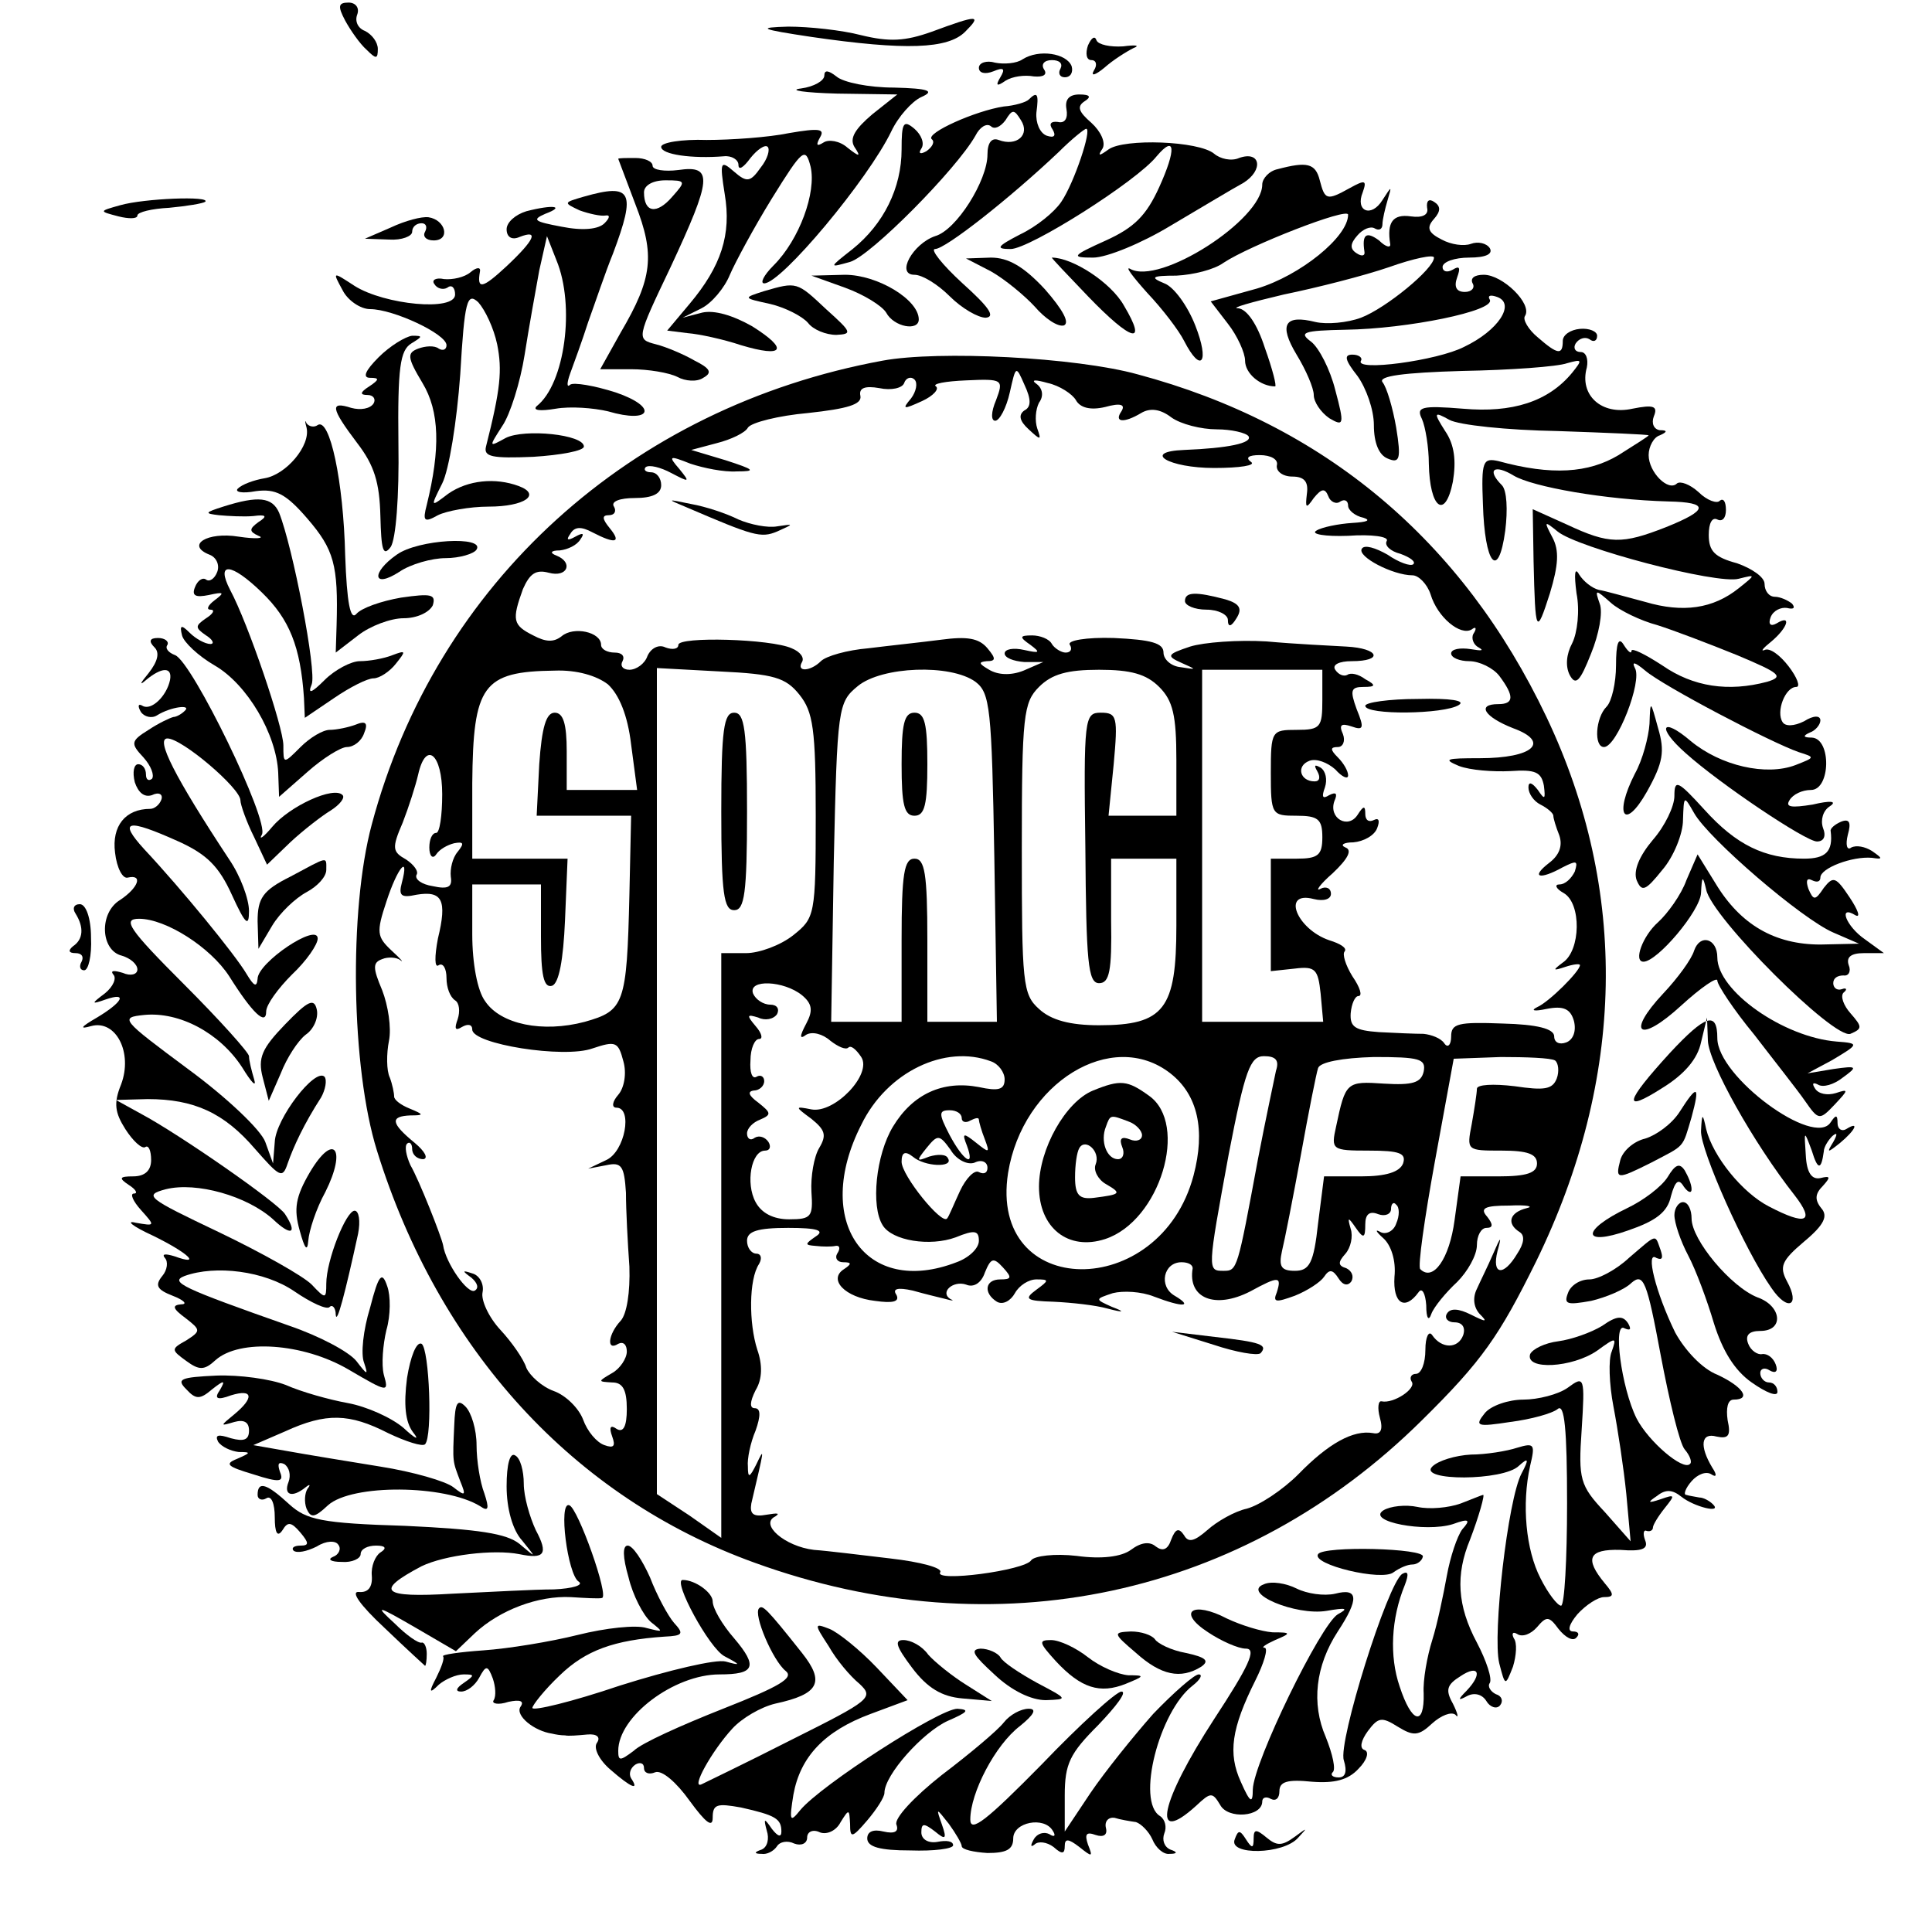 <?xml version="1.0" standalone="no"?>
<!DOCTYPE svg PUBLIC "-//W3C//DTD SVG 20010904//EN"
 "http://www.w3.org/TR/2001/REC-SVG-20010904/DTD/svg10.dtd">
<svg version="1.0" xmlns="http://www.w3.org/2000/svg"
 width="225pt" height="225pt" viewBox="0 0 225 225"
 preserveAspectRatio="xMidYMid meet">
<g transform="translate(0,225) scale(0.1,-0.1)"
fill="#000000" stroke="none">
<path d="M402 2226 c6 -11 17 -27 25 -34 11 -11 13 -11 13 1 0 8 -7 17 -15 21
-8 3 -12 11 -9 19 3 8 -2 14 -10 14 -12 0 -13 -4 -4 -21z"/>
<path d="M1085 2213 c-31 -11 -49 -12 -82 -4 -23 6 -61 10 -85 10 -37 -1 -33
-3 27 -12 110 -16 159 -14 179 6 20 20 15 20 -39 0z"/>
<path d="M1267 2197 c-3 -9 -2 -17 4 -17 6 0 7 -6 3 -12 -4 -7 1 -6 12 3 10 9
26 19 34 23 8 3 3 4 -12 2 -15 -1 -29 2 -31 7 -2 6 -6 3 -10 -6z"/>
<path d="M1191 2181 c-7 -5 -22 -6 -32 -4 -10 3 -19 0 -19 -6 0 -6 7 -8 17 -4
12 5 14 3 8 -7 -6 -10 -4 -11 6 -4 8 5 22 7 33 5 11 -1 16 2 12 8 -4 6 0 11 9
11 9 0 13 -4 10 -10 -3 -5 -1 -10 5 -10 7 0 10 6 8 13 -6 15 -38 20 -57 8z"/>
<path d="M960 2162 c0 -6 -12 -13 -27 -15 -16 -2 4 -5 42 -6 l70 -1 -29 -23
c-20 -17 -27 -28 -21 -38 8 -12 6 -12 -8 -1 -9 8 -22 10 -28 6 -8 -5 -9 -3 -4
6 6 10 -1 11 -36 5 -24 -5 -68 -8 -96 -8 -29 1 -53 -3 -53 -8 0 -9 36 -14 73
-11 9 1 17 -4 17 -10 0 -7 6 -3 14 8 8 10 17 16 20 13 3 -3 0 -14 -8 -24 -12
-17 -16 -18 -31 -5 -16 14 -17 12 -11 -26 8 -47 -4 -84 -41 -128 l-26 -31 24
-3 c13 -1 41 -7 62 -14 50 -15 56 -5 13 22 -23 13 -44 19 -58 16 l-23 -6 22
11 c12 6 27 24 33 39 6 14 28 55 49 89 36 58 39 60 45 37 7 -30 -13 -85 -43
-115 -12 -12 -16 -21 -11 -21 20 0 121 121 148 177 8 17 24 35 35 40 16 7 9
10 -32 11 -29 0 -59 6 -67 13 -9 7 -14 8 -14 1z"/>
<path d="M1198 2134 c-3 -3 -16 -7 -29 -8 -33 -5 -91 -31 -84 -38 4 -3 1 -9
-6 -14 -7 -4 -10 -3 -6 3 4 6 0 16 -8 23 -13 11 -15 7 -15 -24 0 -45 -21 -87
-57 -116 -28 -22 -28 -22 -3 -15 24 7 124 108 146 147 5 10 13 15 18 11 4 -4
11 -1 17 7 8 13 10 13 18 0 11 -17 -5 -31 -26 -23 -8 3 -13 -3 -13 -17 0 -30
-36 -88 -61 -95 -26 -9 -46 -45 -24 -45 9 0 27 -11 41 -25 14 -14 33 -25 42
-25 12 1 3 13 -27 40 -24 22 -38 40 -32 40 12 0 87 59 144 113 15 15 30 27 32
27 7 0 -14 -63 -29 -85 -8 -12 -29 -29 -48 -38 -27 -14 -29 -17 -11 -17 22 0
147 79 170 108 22 26 23 8 3 -36 -15 -33 -29 -47 -62 -62 -40 -18 -41 -20 -15
-20 16 0 57 17 90 37 34 20 72 43 85 50 24 15 20 38 -5 29 -9 -4 -22 -1 -29 5
-18 15 -105 18 -123 5 -11 -8 -13 -8 -7 1 4 7 -2 20 -13 30 -15 13 -17 19 -8
25 8 5 7 8 -6 8 -12 0 -17 -6 -15 -17 2 -11 -2 -17 -10 -15 -8 1 -11 -2 -6 -9
4 -7 2 -10 -7 -7 -8 3 -13 15 -12 27 3 22 1 25 -9 15z"/>
<path d="M720 2065 c0 0 9 -24 20 -53 23 -59 20 -86 -17 -149 l-24 -43 36 0
c20 0 44 -4 54 -9 9 -5 23 -6 30 -1 11 6 8 11 -10 20 -12 7 -33 16 -45 19 -23
6 -23 6 17 90 48 103 50 119 9 113 -16 -2 -30 0 -30 5 0 5 -9 9 -20 9 -11 0
-20 0 -20 -1z m63 -44 c-18 -21 -33 -19 -33 5 0 8 10 14 25 14 24 0 24 -1 8
-19z"/>
<path d="M1488 2053 c-10 -2 -18 -11 -18 -18 0 -41 -120 -118 -154 -98 -6 3 3
-9 20 -28 18 -19 37 -44 43 -56 20 -39 30 -25 13 18 -9 23 -25 45 -36 49 -17
7 -15 9 14 9 20 1 44 7 55 15 30 20 145 65 145 56 0 -26 -56 -71 -106 -86
l-54 -15 20 -26 c11 -14 20 -34 20 -43 0 -15 18 -30 35 -30 2 0 -3 20 -12 45
-9 28 -21 45 -31 46 -10 0 15 7 53 16 39 8 94 22 123 32 28 10 52 15 52 11 0
-13 -56 -59 -85 -70 -16 -6 -40 -8 -53 -5 -36 9 -43 -3 -22 -38 11 -18 20 -39
20 -47 0 -8 8 -20 18 -27 17 -10 18 -8 7 33 -6 24 -19 49 -28 56 -15 11 -9 13
40 14 72 1 175 22 168 35 -3 5 1 6 9 3 21 -8 1 -39 -39 -58 -31 -16 -128 -29
-120 -16 2 3 -2 7 -10 7 -10 0 -9 -6 6 -25 10 -14 19 -39 19 -57 0 -21 6 -35
16 -39 14 -6 16 -1 10 36 -4 23 -11 47 -16 53 -5 7 24 11 93 13 56 1 111 5
122 9 18 5 18 4 6 -11 -28 -34 -70 -47 -127 -42 -49 4 -55 2 -48 -12 4 -9 8
-33 8 -52 1 -52 19 -66 28 -21 4 24 2 43 -9 59 -14 22 -13 23 5 13 11 -6 67
-12 126 -13 58 -2 106 -4 106 -5 0 -1 -16 -11 -35 -23 -35 -21 -78 -24 -140
-7 -18 4 -20 0 -18 -50 2 -70 18 -90 26 -31 3 24 2 47 -4 53 -18 18 -9 25 14
11 22 -13 106 -28 180 -30 48 -1 47 -10 -3 -30 -51 -20 -66 -20 -115 3 l-40
18 1 -61 c2 -84 3 -87 19 -37 10 33 11 50 3 65 -10 19 -10 20 6 7 23 -19 186
-62 211 -55 20 5 20 5 0 -11 -30 -24 -65 -29 -109 -16 -23 6 -47 13 -54 14 -8
2 -18 10 -23 18 -5 9 -6 1 -3 -22 4 -20 1 -46 -5 -58 -7 -13 -8 -27 -3 -37 7
-13 12 -8 25 25 9 22 14 48 10 58 -6 17 -5 17 13 1 10 -9 35 -21 54 -26 19 -6
61 -22 93 -35 50 -21 55 -25 35 -31 -45 -12 -86 -6 -122 19 -20 13 -36 21 -36
17 0 -4 -4 -1 -9 7 -6 10 -9 2 -9 -24 0 -20 -5 -42 -11 -48 -13 -13 -15 -47
-3 -47 15 0 45 77 36 92 -4 8 0 7 12 -3 21 -18 147 -84 179 -95 19 -6 19 -6
-4 -15 -34 -13 -87 -1 -122 28 -34 29 -40 16 -6 -14 40 -36 140 -103 153 -103
8 0 11 6 7 16 -3 9 0 20 8 25 9 6 1 7 -20 2 -25 -4 -32 -3 -27 5 4 7 15 12 25
12 23 0 24 60 1 61 -10 0 -11 2 -2 6 6 2 12 9 12 14 0 6 -8 6 -19 -1 -12 -6
-22 -6 -25 -1 -8 12 3 41 16 41 5 0 1 11 -9 24 -10 13 -22 22 -28 19 -5 -2 -2
2 8 10 19 16 24 32 6 21 -7 -4 -10 -1 -7 7 3 8 12 12 19 11 8 -2 10 0 6 5 -5
4 -14 8 -20 8 -7 0 -12 7 -12 15 0 8 -15 18 -32 24 -26 7 -33 14 -33 33 0 14
4 21 10 18 6 -3 10 2 10 11 0 10 -3 14 -7 11 -3 -4 -15 0 -25 10 -10 9 -21 13
-25 10 -10 -10 -33 13 -33 33 0 10 6 21 13 23 9 4 9 6 0 6 -7 1 -10 8 -7 16 5
12 0 14 -25 9 -36 -8 -62 16 -53 48 2 10 -1 18 -7 18 -7 0 -9 5 -6 10 4 6 11
8 16 5 5 -4 9 -2 9 4 0 5 -9 9 -20 8 -11 -1 -20 -7 -20 -14 0 -17 -6 -16 -29
4 -11 9 -18 21 -15 25 9 14 -26 48 -48 48 -11 0 -16 -4 -13 -10 3 -5 -1 -10
-9 -10 -10 0 -13 6 -9 17 4 11 3 14 -5 9 -7 -4 -12 -2 -12 3 0 6 14 11 31 11
19 0 28 4 24 11 -4 6 -14 8 -22 5 -8 -3 -23 -1 -34 5 -16 8 -18 14 -9 24 8 9
8 15 0 20 -6 4 -9 1 -8 -7 2 -8 -5 -12 -19 -10 -21 3 -28 -7 -24 -32 1 -5 -5
-4 -13 4 -15 11 -20 7 -17 -13 1 -5 -3 -6 -9 -2 -8 5 -8 11 1 21 6 7 15 11 20
8 5 -3 9 -1 9 5 0 5 3 18 6 28 5 17 5 17 -6 0 -13 -21 -32 -13 -23 9 5 14 3
15 -15 5 -27 -15 -29 -14 -35 9 -5 20 -15 22 -49 13z"/>
<path d="M680 2021 c-24 -7 -24 -7 -5 -16 11 -4 25 -7 30 -6 6 1 5 -3 -1 -9
-7 -7 -25 -9 -50 -4 -32 6 -35 8 -19 15 24 9 9 11 -22 3 -13 -4 -23 -13 -23
-21 0 -9 6 -13 15 -9 23 9 18 -3 -15 -34 -28 -26 -35 -28 -31 -6 1 5 -4 5 -11
-1 -7 -6 -21 -9 -31 -8 -9 2 -15 -1 -11 -6 3 -5 10 -7 15 -4 5 4 9 0 9 -8 0
-20 -82 -12 -117 10 -26 17 -26 17 -14 -5 6 -12 21 -22 32 -22 27 0 89 -29 89
-42 0 -5 -4 -7 -9 -4 -5 4 -16 3 -24 0 -13 -5 -13 -10 5 -40 20 -33 21 -77 5
-142 -5 -19 -3 -21 13 -12 10 5 37 10 59 10 42 0 62 14 35 24 -27 10 -59 7
-82 -9 -21 -16 -21 -16 -7 12 8 16 17 72 21 127 5 86 8 96 21 84 8 -9 18 -30
22 -49 6 -30 4 -52 -13 -119 -3 -12 7 -14 55 -12 32 2 59 7 59 12 0 14 -69 21
-91 10 -20 -11 -20 -11 -4 14 9 13 21 51 26 83 5 32 13 76 17 98 l9 40 11 -28
c22 -53 10 -144 -23 -170 -5 -5 4 -6 22 -3 17 3 44 1 61 -3 51 -15 59 5 9 22
-25 8 -49 12 -53 9 -4 -4 -4 2 0 13 4 11 14 38 21 60 8 22 20 58 29 80 27 72
22 82 -34 66z"/>
<path d="M140 2011 c-25 -7 -25 -7 -2 -13 12 -3 22 -3 22 1 0 4 17 8 37 9 21
2 39 5 42 7 7 7 -71 4 -99 -4z"/>
<path d="M455 1985 l-30 -13 28 -1 c15 -1 27 4 27 9 0 6 5 10 11 10 5 0 7 -4
4 -10 -3 -5 1 -10 10 -10 20 0 14 24 -6 27 -8 1 -27 -4 -44 -12z"/>
<path d="M1154 1934 c16 -9 39 -28 51 -41 12 -14 27 -24 34 -22 7 3 -1 18 -22
42 -25 27 -43 37 -63 37 l-29 -1 29 -15z"/>
<path d="M1267 1905 c51 -53 70 -58 42 -11 -15 27 -60 56 -84 56 -1 0 18 -20
42 -45z"/>
<path d="M984 1915 c22 -8 43 -21 48 -29 9 -17 38 -22 38 -8 0 23 -48 52 -86
52 l-39 -1 39 -14z"/>
<path d="M890 1911 c-25 -8 -25 -8 7 -15 17 -4 37 -14 44 -22 6 -8 21 -14 33
-14 19 1 18 3 -12 30 -34 32 -34 32 -72 21z"/>
<path d="M441 1834 c-16 -16 -19 -24 -10 -24 11 0 11 -2 -1 -10 -11 -7 -11
-10 -2 -10 7 0 10 -5 7 -10 -4 -6 -15 -8 -26 -5 -25 8 -24 0 7 -41 20 -26 26
-46 27 -85 1 -39 3 -48 12 -36 6 9 10 58 9 121 -1 88 2 108 15 116 13 8 14 9
1 9 -8 -1 -26 -12 -39 -25z"/>
<path d="M1028 1830 c-294 -54 -520 -259 -595 -540 -27 -100 -24 -284 6 -380
72 -232 229 -404 440 -480 281 -102 569 -40 777 166 70 69 90 98 133 185 104
213 108 432 12 634 -98 206 -259 341 -476 399 -72 20 -232 28 -297 16z m165
-58 c-7 -5 -6 -12 5 -22 14 -13 15 -13 10 1 -3 9 -2 22 2 30 6 8 4 17 -3 22
-7 5 -1 5 13 1 14 -3 29 -13 33 -20 5 -9 17 -12 34 -8 18 5 24 3 19 -5 -9 -13
3 -14 23 -2 10 6 22 5 35 -5 11 -8 35 -14 53 -14 17 0 34 -4 37 -8 5 -8 -24
-14 -75 -16 -50 -2 -18 -21 35 -21 30 0 49 3 43 7 -7 5 -3 8 10 8 13 0 22 -5
20 -12 -1 -7 7 -13 18 -13 14 0 19 -6 17 -20 -2 -17 -1 -18 8 -5 9 11 13 12
17 2 2 -6 9 -10 14 -6 5 3 9 1 9 -5 0 -5 8 -12 18 -14 9 -3 4 -5 -13 -6 -16
-1 -36 -5 -42 -9 -7 -4 10 -7 37 -6 28 2 48 -1 45 -6 -3 -5 4 -12 16 -15 11
-4 18 -9 15 -12 -3 -3 -17 2 -30 11 -14 8 -27 12 -30 7 -6 -9 36 -31 59 -31 7
0 17 -10 21 -22 8 -27 35 -49 48 -41 5 4 6 1 2 -5 -3 -5 0 -13 6 -16 7 -4 3
-4 -9 -2 -13 2 -23 0 -23 -5 0 -5 10 -9 21 -9 12 0 28 -8 35 -17 18 -24 17
-33 -1 -33 -26 0 -16 -15 17 -28 44 -16 24 -35 -39 -35 -39 0 -43 -1 -24 -9
13 -5 40 -7 60 -6 29 2 36 -1 39 -17 2 -16 1 -17 -7 -5 -7 9 -11 10 -11 3 0
-7 6 -16 14 -20 8 -4 15 -10 15 -13 0 -3 3 -13 7 -23 4 -12 0 -23 -12 -32 -22
-17 -11 -20 16 -5 16 8 18 8 14 -5 -4 -8 -11 -15 -18 -15 -6 0 -4 -5 5 -10 21
-12 20 -67 -1 -81 -12 -9 -12 -10 3 -5 9 3 17 4 17 2 0 -7 -36 -43 -50 -49 -8
-4 -3 -5 11 -2 20 4 28 0 32 -14 3 -12 -1 -22 -9 -25 -8 -3 -14 0 -14 7 0 9
-20 14 -60 15 -52 2 -60 0 -60 -15 0 -10 -4 -14 -8 -8 -4 6 -15 10 -24 11 -10
0 -33 1 -52 2 -28 2 -34 6 -33 22 1 11 5 20 9 20 5 0 2 10 -7 23 -8 13 -12 26
-9 29 3 4 -5 9 -18 13 -38 13 -56 58 -18 48 12 -3 20 0 20 6 0 7 -6 9 -12 6
-7 -4 -1 5 14 18 18 17 23 27 15 30 -7 3 -2 6 9 6 12 1 25 8 28 17 3 8 2 12
-4 9 -6 -3 -10 0 -10 7 0 10 -2 10 -9 -1 -11 -17 -34 -4 -27 16 4 9 2 11 -6 7
-8 -5 -9 -2 -5 9 3 9 1 19 -5 23 -7 4 -8 3 -4 -4 4 -7 3 -12 -3 -12 -17 0 -22
18 -6 24 8 3 21 -2 30 -10 8 -9 15 -12 15 -7 0 5 -5 14 -12 21 -9 9 -9 12 0
12 6 0 9 7 6 15 -5 11 -2 13 10 9 14 -5 15 -2 6 20 -8 22 -7 26 8 26 14 0 15
2 2 9 -8 6 -17 8 -21 5 -4 -2 -10 0 -14 6 -4 6 5 10 19 10 38 0 32 15 -6 17
-18 1 -60 3 -93 6 -33 2 -73 -1 -89 -6 -27 -9 -28 -11 -10 -19 18 -8 18 -8 -1
-5 -11 1 -20 9 -20 17 0 11 -14 15 -58 17 -32 1 -55 -3 -51 -8 3 -5 1 -9 -5
-9 -5 0 -13 5 -16 10 -3 6 -14 10 -23 10 -15 0 -15 -2 -2 -11 12 -9 11 -10 -7
-6 -13 3 -23 1 -23 -4 0 -5 10 -9 23 -10 l22 0 -23 -10 c-15 -6 -30 -5 -40 1
-12 7 -13 9 -3 10 11 0 11 3 1 15 -10 12 -24 14 -54 10 -23 -3 -61 -7 -85 -10
-24 -2 -49 -9 -55 -15 -12 -12 -29 -13 -22 -1 3 5 -2 12 -12 16 -24 11 -132
14 -132 4 0 -5 -7 -6 -15 -3 -8 4 -17 -1 -21 -10 -3 -9 -13 -16 -21 -16 -8 0
-11 5 -8 10 3 6 -1 10 -9 10 -9 0 -16 4 -16 9 0 15 -32 22 -46 10 -9 -7 -18
-7 -33 1 -24 12 -25 18 -12 54 8 18 15 23 30 19 22 -6 29 12 9 20 -8 3 -7 6 4
6 9 1 20 6 24 13 5 7 3 8 -6 3 -9 -5 -11 -4 -6 3 5 9 13 9 26 2 27 -14 34 -12
20 5 -9 11 -9 15 -1 15 7 0 9 5 6 10 -4 6 7 10 24 10 21 0 31 5 31 15 0 8 -5
15 -12 15 -6 0 -9 3 -6 6 4 3 17 0 30 -7 21 -11 22 -11 9 5 -13 15 -12 16 13
6 15 -5 39 -10 54 -9 23 0 21 2 -13 13 l-40 12 30 8 c16 4 33 12 36 18 4 6 36
14 70 17 46 5 63 10 61 20 -2 9 5 12 22 9 14 -3 27 0 29 6 2 6 8 8 12 4 4 -4
2 -14 -4 -22 -11 -13 -9 -13 13 -3 13 6 20 14 16 17 -5 3 11 6 35 7 43 2 44 1
35 -23 -6 -14 -6 -24 -1 -24 5 0 13 15 17 33 7 31 7 32 17 9 8 -17 8 -26 0
-30z m-485 -319 c13 -12 23 -36 27 -70 l7 -53 -41 0 -41 0 0 45 c0 32 -4 45
-14 45 -10 0 -15 -17 -18 -60 l-3 -60 55 0 55 0 -2 -92 c-3 -128 -6 -135 -52
-148 -49 -13 -98 -3 -116 24 -9 12 -15 44 -15 78 l0 58 40 0 40 0 0 -61 c0
-44 3 -60 13 -57 8 3 13 30 15 76 l3 72 -56 0 -55 0 0 88 c1 114 12 130 96
131 26 1 49 -6 62 -16z m223 -12 c16 -20 19 -40 19 -141 0 -116 -1 -119 -26
-139 -15 -12 -40 -21 -55 -21 l-29 0 0 -340 0 -341 -37 26 -38 25 0 481 0 481
74 -4 c62 -3 76 -7 92 -27z m205 15 c17 -13 19 -30 22 -205 l3 -191 -40 0 -41
0 0 95 c0 78 -3 95 -15 95 -12 0 -15 -17 -15 -95 l0 -95 -41 0 -41 0 3 186 c4
181 5 186 28 205 28 23 108 26 137 5z m214 -6 c16 -16 20 -33 20 -85 l0 -65
-40 0 -39 0 6 60 c5 55 4 60 -15 60 -19 0 -20 -6 -18 -157 1 -133 3 -158 16
-158 12 0 15 14 14 73 l0 72 38 0 38 0 0 -78 c0 -97 -14 -116 -90 -116 -34 0
-56 6 -70 19 -19 17 -20 30 -20 187 0 155 2 170 20 188 15 15 33 20 70 20 37
0 55 -5 70 -20z m190 -15 c0 -32 -2 -35 -30 -35 -29 0 -30 -1 -30 -50 0 -49 1
-50 30 -50 25 0 30 -4 30 -25 0 -21 -5 -25 -30 -25 l-30 0 0 -66 0 -65 28 3
c24 3 27 -1 30 -29 l3 -33 -70 0 -71 0 0 205 0 205 70 0 70 0 0 -35z m-1025
-110 c0 -25 -3 -45 -7 -45 -5 0 -8 -8 -8 -17 0 -10 4 -14 8 -8 4 6 13 11 21
13 11 2 12 0 4 -10 -6 -7 -9 -20 -8 -29 2 -12 -3 -15 -21 -11 -13 2 -21 8 -19
13 3 4 -3 12 -12 18 -16 9 -17 13 -4 43 7 18 15 43 18 56 9 40 28 24 28 -23z
m-47 -103 c-4 -15 -1 -18 17 -14 30 5 36 -6 25 -51 -4 -21 -4 -35 1 -31 5 3 9
-4 9 -15 0 -11 4 -22 10 -26 5 -3 6 -13 3 -22 -4 -11 -3 -14 5 -9 7 4 12 3 12
-3 0 -17 107 -34 140 -22 27 9 30 8 36 -15 4 -14 1 -31 -6 -39 -7 -8 -8 -15
-2 -15 19 0 10 -51 -12 -61 l-21 -10 21 4 c18 4 21 -1 23 -32 0 -20 2 -58 4
-86 1 -30 -3 -55 -10 -63 -15 -16 -17 -36 -3 -27 6 3 10 -1 10 -9 0 -8 -8 -20
-17 -25 -17 -10 -17 -10 0 -11 12 0 17 -8 17 -31 0 -20 -4 -28 -12 -23 -7 5
-9 2 -5 -9 4 -11 2 -14 -9 -10 -9 3 -20 16 -25 30 -5 13 -20 28 -34 33 -14 5
-28 18 -32 27 -3 10 -17 30 -30 44 -14 15 -23 35 -21 44 2 10 -4 20 -12 22
-12 4 -12 3 -1 -5 7 -6 9 -12 4 -15 -8 -5 -34 32 -37 53 -2 10 -28 76 -38 93
-5 11 -7 22 -4 25 3 3 6 0 6 -6 0 -7 6 -12 13 -12 6 1 2 9 -10 19 -28 23 -29
31 -5 32 16 0 16 1 -1 8 -10 4 -18 10 -18 14 0 4 -2 14 -5 22 -4 8 -4 28 -1
43 3 15 -1 41 -8 59 -11 26 -11 32 0 36 7 3 17 2 21 -1 5 -4 1 1 -10 11 -17
16 -18 21 -6 57 13 40 27 56 18 22z m466 -131 c12 -10 13 -18 5 -33 -8 -15 -8
-19 0 -13 7 4 19 1 28 -7 9 -7 18 -11 21 -8 3 3 9 -2 15 -11 13 -20 -31 -66
-58 -61 -20 4 -19 3 0 -11 16 -13 18 -19 9 -34 -6 -10 -10 -33 -9 -51 2 -29 0
-32 -26 -32 -18 0 -32 7 -39 20 -12 22 -5 60 11 60 6 0 7 5 4 10 -4 6 -11 8
-16 5 -5 -4 -9 -1 -9 5 0 6 7 13 15 16 14 6 13 8 -2 20 -11 8 -13 13 -5 14 6
0 12 5 12 11 0 5 -4 8 -9 5 -5 -3 -8 5 -7 19 0 14 5 25 10 25 5 0 3 7 -4 15
-11 13 -10 14 3 10 8 -4 18 -2 22 4 3 6 0 11 -8 11 -8 0 -17 6 -20 13 -6 17
36 15 57 -2z m220 -77 c9 -3 16 -13 16 -21 0 -12 -7 -14 -30 -9 -42 8 -77 -8
-100 -46 -20 -33 -26 -93 -12 -115 11 -18 55 -25 85 -14 22 9 27 8 27 -4 0 -9
-12 -20 -26 -25 -106 -41 -168 48 -111 160 30 62 98 94 151 74z m209 -14 c32
-25 41 -66 27 -119 -39 -147 -239 -145 -216 3 17 105 121 169 189 116z m123 3
c-2 -10 -12 -56 -21 -103 -24 -129 -24 -130 -40 -130 -19 0 -19 0 6 136 19 98
25 114 41 114 14 0 18 -5 14 -17z m172 -1 c-3 -13 -13 -16 -46 -14 -44 3 -45
2 -56 -50 -6 -27 -5 -28 38 -28 36 0 44 -3 40 -15 -4 -10 -20 -15 -49 -15
l-43 0 -7 -55 c-5 -46 -10 -55 -27 -55 -16 0 -19 5 -15 23 3 12 13 63 22 112
9 50 18 95 20 101 2 7 28 12 65 13 53 0 61 -2 58 -17z m153 13 c4 -3 5 -13 2
-21 -5 -13 -15 -14 -49 -9 -25 3 -44 2 -44 -3 0 -5 -3 -24 -6 -41 -6 -31 -6
-31 35 -31 30 0 41 -4 41 -15 0 -11 -12 -15 -45 -15 l-44 0 -7 -51 c-6 -45
-25 -72 -40 -57 -3 3 5 59 17 125 l22 120 55 2 c29 0 58 -1 63 -4z m-691 -67
c0 -5 5 -6 10 -3 6 3 10 4 10 1 0 -2 3 -13 7 -23 6 -16 5 -16 -10 -4 -15 12
-17 12 -11 -3 10 -27 -4 -18 -20 12 -13 25 -13 29 0 29 8 0 14 -4 14 -9z m15
-52 c8 4 15 1 15 -6 0 -6 -4 -8 -10 -5 -5 3 -15 -7 -22 -22 -7 -15 -13 -30
-15 -32 -6 -8 -53 50 -53 66 0 11 4 13 13 6 14 -12 48 -13 41 -2 -2 5 -12 5
-22 2 -15 -6 -15 -5 -3 10 13 16 15 16 28 -2 7 -12 20 -18 28 -15z m491 -71
c-3 -9 -12 -13 -18 -10 -7 4 -6 1 3 -7 9 -8 15 -26 13 -45 -2 -31 12 -40 28
-18 4 6 8 -1 9 -15 0 -16 3 -19 6 -10 3 8 17 25 30 37 12 12 23 31 23 43 0 11
5 20 11 20 8 0 8 4 1 13 -9 10 -3 13 26 13 20 1 29 -1 20 -3 -20 -5 -24 -18
-8 -28 6 -4 5 -13 -3 -25 -16 -27 -30 -25 -23 3 5 18 4 18 -5 -3 -6 -14 -15
-32 -19 -41 -5 -10 -4 -21 3 -29 10 -10 8 -10 -10 -1 -14 7 -24 8 -28 1 -3 -5
1 -10 9 -10 9 0 13 -6 10 -15 -6 -16 -25 -16 -36 0 -4 6 -8 -2 -8 -17 0 -16
-5 -28 -11 -28 -5 0 -8 -4 -5 -9 6 -8 -21 -26 -35 -23 -4 1 -5 -8 -2 -19 4
-14 1 -20 -8 -18 -23 4 -52 -12 -87 -48 -18 -18 -45 -36 -60 -40 -14 -3 -35
-15 -46 -25 -15 -13 -22 -15 -27 -6 -6 9 -10 8 -15 -5 -4 -12 -10 -14 -18 -8
-7 6 -17 5 -29 -4 -11 -8 -34 -11 -63 -7 -26 3 -49 0 -53 -5 -7 -12 -114 -26
-106 -14 3 5 -23 12 -58 16 -34 4 -74 9 -89 10 -34 4 -64 30 -45 39 6 4 2 4
-10 2 -16 -3 -20 1 -18 13 15 64 16 67 6 46 -8 -16 -10 -17 -10 -3 -1 9 3 28
9 42 6 17 6 26 -1 26 -6 0 -6 7 1 21 8 13 8 30 2 47 -10 31 -10 82 2 100 4 7
2 12 -3 12 -6 0 -11 7 -11 15 0 11 12 15 48 15 34 0 43 -3 32 -10 -13 -9 -13
-10 0 -11 8 -1 19 -1 23 0 5 1 6 -3 2 -9 -3 -5 0 -10 7 -10 10 0 10 -2 1 -8
-19 -12 1 -33 36 -37 21 -3 29 -1 25 7 -5 7 1 9 19 5 14 -4 31 -8 39 -10 7 -2
10 -2 5 0 -13 8 3 22 18 17 9 -4 18 2 22 14 7 17 10 18 21 6 11 -12 10 -14 -3
-14 -18 0 -20 -16 -4 -26 7 -4 16 1 21 10 5 9 16 16 25 16 15 0 15 -1 0 -12
-15 -11 -12 -13 20 -14 21 -1 49 -4 63 -8 19 -5 21 -4 5 2 -20 9 -20 9 1 16
12 3 33 2 48 -4 34 -13 46 -12 24 1 -19 11 -13 39 8 39 8 0 13 -3 13 -7 -6
-35 26 -48 67 -27 33 18 37 18 31 -1 -5 -12 -1 -12 21 -4 15 6 30 16 34 22 6
9 10 9 17 -2 5 -8 11 -9 15 -3 3 6 0 12 -6 15 -10 3 -10 7 -1 17 6 7 9 20 6
29 -4 14 -3 14 6 1 9 -13 11 -12 11 4 0 12 5 16 15 12 8 -3 15 0 15 6 0 6 3 9
6 5 4 -3 4 -13 0 -22z"/>
<path d="M800 1659 c77 -33 86 -36 105 -28 20 9 20 9 0 6 -11 -2 -31 2 -45 8
-14 7 -38 15 -55 18 -29 6 -29 6 -5 -4z"/>
<path d="M1380 1550 c0 -5 11 -10 25 -10 14 0 25 -6 25 -12 0 -9 4 -8 10 2 7
11 4 17 -13 22 -34 9 -47 9 -47 -2z"/>
<path d="M1590 1428 c0 -11 92 -10 109 1 8 5 -9 8 -48 7 -33 0 -61 -4 -61 -8z"/>
<path d="M840 1305 c0 -96 3 -115 15 -115 12 0 15 19 15 115 0 96 -3 115 -15
115 -12 0 -15 -19 -15 -115z"/>
<path d="M1050 1360 c0 -47 3 -60 15 -60 12 0 15 13 15 60 0 47 -3 60 -15 60
-12 0 -15 -13 -15 -60z"/>
<path d="M1273 980 c-32 -13 -63 -68 -63 -112 0 -48 34 -75 77 -61 64 21 98
134 51 167 -25 18 -33 19 -65 6z m41 -36 c9 -3 16 -11 16 -16 0 -6 -7 -8 -14
-5 -10 4 -13 1 -9 -9 3 -7 1 -14 -5 -14 -13 0 -21 21 -14 38 5 14 5 14 26 6z
m-38 -50 c-3 -7 3 -18 12 -23 19 -11 17 -12 -14 -16 -17 -2 -22 3 -22 24 0 14
2 29 5 34 7 12 25 -4 19 -19z"/>
<path d="M1413 684 c27 -9 51 -13 55 -10 9 10 0 13 -53 19 l-50 6 48 -15z"/>
<path d="M357 1752 c5 -21 -24 -55 -49 -59 -12 -2 -26 -7 -31 -12 -4 -4 5 -6
21 -3 23 3 35 -3 60 -32 31 -36 36 -54 34 -124 l-1 -32 26 20 c14 11 38 20 53
20 16 0 30 7 34 15 4 13 -2 14 -37 9 -23 -4 -46 -12 -52 -19 -7 -8 -11 13 -13
68 -2 87 -18 161 -32 152 -4 -3 -10 -2 -13 2 -2 5 -2 2 0 -5z"/>
<path d="M260 1660 c-22 -7 -22 -8 -5 -10 11 -1 29 -2 40 -1 15 2 17 0 6 -7
-11 -8 -11 -11 0 -16 8 -3 -3 -4 -23 -1 -37 6 -62 -10 -34 -21 8 -3 12 -12 9
-20 -3 -8 -9 -12 -13 -9 -4 3 -10 -1 -13 -9 -4 -10 1 -12 16 -9 18 4 19 3 7
-6 -8 -6 -10 -11 -5 -11 6 0 3 -5 -5 -10 -13 -9 -13 -11 0 -20 8 -5 10 -10 5
-10 -6 0 -17 6 -24 13 -10 10 -12 9 -9 -3 2 -8 19 -24 38 -35 38 -22 72 -80
74 -125 l1 -28 33 29 c18 16 39 29 46 29 8 0 17 7 20 16 5 12 2 15 -10 10 -8
-3 -22 -6 -30 -6 -8 0 -23 -9 -34 -20 -20 -20 -20 -20 -20 2 0 21 -41 142 -62
181 -17 33 1 32 37 -3 32 -31 45 -63 49 -123 l1 -23 34 23 c19 13 39 23 46 23
7 0 19 8 26 17 12 15 12 16 -4 10 -10 -4 -27 -7 -38 -7 -10 0 -29 -10 -41 -22
-15 -15 -20 -17 -15 -5 6 15 -22 160 -38 200 -8 18 -24 20 -65 7z"/>
<path d="M462 1604 c-30 -21 -28 -40 3 -20 13 9 38 16 54 16 16 0 33 5 36 10
10 16 -68 12 -93 -6z"/>
<path d="M180 1496 c6 -6 4 -16 -7 -30 -10 -12 -11 -15 -3 -8 18 15 31 16 28
0 -4 -19 -22 -36 -32 -30 -5 3 -6 0 -2 -7 4 -6 13 -8 19 -4 16 10 41 13 32 5
-4 -4 -10 -7 -13 -7 -4 -1 -17 -7 -29 -15 -21 -13 -21 -16 -6 -32 9 -10 13
-21 10 -25 -4 -3 -7 -1 -7 5 0 7 -4 12 -9 12 -5 0 -7 -9 -4 -21 4 -12 11 -18
20 -15 8 4 13 1 11 -5 -2 -6 -8 -11 -13 -11 -29 0 -45 -20 -41 -51 2 -18 9
-31 15 -29 18 4 12 -12 -9 -26 -25 -15 -23 -59 2 -65 10 -3 18 -10 18 -16 0
-6 -8 -8 -17 -4 -10 3 -15 3 -11 -2 4 -4 0 -14 -10 -22 -16 -12 -16 -13 1 -7
26 9 20 -3 -10 -21 -19 -11 -21 -14 -7 -10 29 8 49 -31 35 -68 -9 -22 -7 -33
5 -52 9 -14 19 -23 23 -21 4 3 7 -4 7 -15 0 -12 -7 -19 -21 -19 -16 0 -17 -2
-5 -10 8 -5 11 -10 6 -10 -5 0 -1 -9 8 -19 17 -19 17 -19 -6 -15 -12 3 -4 -4
20 -15 41 -20 58 -36 25 -24 -10 3 -15 3 -11 -2 4 -4 3 -14 -3 -21 -9 -11 -6
-16 12 -23 13 -5 18 -10 10 -10 -11 -1 -10 -5 5 -16 18 -14 18 -15 1 -26 -18
-10 -18 -11 0 -24 15 -11 21 -11 34 1 28 25 102 20 155 -11 46 -27 47 -27 41
-6 -3 12 -1 35 3 52 5 17 5 40 1 51 -6 18 -10 14 -20 -25 -8 -26 -11 -54 -7
-64 5 -15 4 -15 -9 2 -9 11 -43 29 -78 41 -125 44 -140 51 -122 58 36 13 93 6
128 -18 19 -13 38 -22 41 -18 3 3 7 -1 7 -9 1 -13 11 25 26 94 3 15 1 27 -4
27 -10 0 -33 -58 -33 -85 0 -18 -1 -18 -17 -1 -10 10 -58 37 -108 61 -84 40
-88 43 -62 50 36 9 95 -8 125 -35 21 -20 29 -17 14 6 -8 13 -123 93 -168 117
l-29 16 37 1 c54 0 89 -16 125 -58 29 -33 32 -35 38 -17 7 20 19 46 39 77 5 9
7 20 4 24 -11 11 -57 -49 -58 -76 l-2 -25 -9 25 c-5 14 -45 52 -90 85 -78 58
-80 60 -51 63 41 4 88 -21 114 -61 11 -18 17 -24 14 -14 -3 10 -6 22 -6 27 0
4 -34 42 -76 84 -64 64 -72 76 -52 76 31 0 83 -33 105 -67 27 -43 43 -58 43
-41 0 8 14 27 30 43 17 16 30 35 30 42 0 19 -70 -28 -70 -47 -1 -10 -4 -9 -13
6 -13 22 -75 98 -119 145 -31 34 -20 36 40 9 33 -15 47 -29 62 -62 16 -35 20
-38 20 -19 0 14 -10 41 -23 60 -64 97 -86 141 -72 141 17 0 85 -58 85 -72 0
-5 7 -25 16 -43 l15 -32 27 26 c15 14 37 31 47 37 11 7 17 15 14 18 -10 11
-62 -13 -82 -37 -10 -12 -16 -16 -12 -9 9 16 -81 201 -101 209 -8 3 -12 8 -9
12 2 4 -3 8 -11 8 -10 0 -11 -4 -4 -11z"/>
<path d="M1921 1407 c-1 -15 -8 -42 -17 -58 -25 -49 -12 -67 14 -21 19 34 21
47 13 74 -9 33 -9 33 -10 5z"/>
<path d="M1950 1323 c0 -12 -11 -35 -25 -51 -16 -19 -23 -36 -19 -47 6 -14 10
-13 30 12 13 15 24 42 24 58 1 29 1 29 13 8 17 -30 125 -123 162 -139 l30 -13
-45 -1 c-53 0 -93 23 -122 71 l-21 34 -13 -30 c-6 -17 -22 -39 -33 -49 -18
-16 -29 -46 -17 -46 16 0 66 59 67 80 1 20 2 21 6 4 6 -32 149 -175 168 -168
14 6 14 8 0 24 -8 9 -12 20 -8 24 5 4 3 6 -2 4 -6 -2 -10 2 -10 7 0 6 5 9 12
9 6 -1 9 5 6 12 -3 9 2 14 18 14 l23 0 -22 16 c-22 15 -32 41 -11 28 6 -3 3 6
-7 21 -16 24 -19 25 -30 11 -10 -15 -12 -15 -18 -1 -3 9 -2 13 4 10 6 -3 10
-2 10 3 0 11 37 25 60 23 13 -2 13 -1 0 8 -8 5 -18 7 -24 4 -5 -4 -7 3 -4 15
4 14 2 19 -8 15 -7 -3 -13 -8 -12 -11 3 -24 -6 -32 -31 -32 -46 0 -79 16 -116
57 -31 34 -35 36 -35 16z"/>
<path d="M338 1229 c-32 -16 -38 -25 -38 -52 l1 -32 16 27 c9 15 27 32 40 39
13 7 23 18 23 26 0 16 3 16 -42 -8z"/>
<path d="M88 1186 c10 -16 9 -30 -3 -38 -6 -5 -5 -8 3 -8 7 0 10 -4 7 -10 -3
-5 -2 -10 3 -10 5 0 9 17 8 38 0 23 -6 39 -13 39 -7 0 -9 -5 -5 -11z"/>
<path d="M1973 1143 c-3 -10 -19 -32 -36 -50 -44 -47 -28 -59 21 -14 23 21 42
34 42 29 0 -5 19 -34 43 -63 23 -30 50 -64 59 -77 16 -23 17 -23 35 -4 16 17
16 18 1 13 -10 -3 -20 -1 -24 5 -4 6 -3 8 3 5 6 -4 19 0 29 8 18 13 17 14 -11
10 l-30 -5 28 15 c32 19 33 20 6 22 -62 5 -139 59 -139 98 0 22 -20 28 -27 8z"/>
<path d="M332 1057 c-27 -28 -32 -39 -26 -62 l7 -27 14 32 c7 18 20 38 29 45
9 6 15 19 13 29 -3 14 -10 11 -37 -17z"/>
<path d="M1945 1024 c-53 -58 -56 -71 -9 -41 26 16 41 34 45 53 l7 29 1 -27
c1 -26 53 -119 101 -180 24 -31 14 -36 -30 -13 -31 16 -65 58 -73 90 -4 19 -5
19 -6 -2 -1 -22 51 -139 82 -183 19 -28 34 -21 18 8 -9 17 -6 24 20 46 24 20
28 30 20 39 -8 10 -7 17 2 26 9 10 9 12 -3 9 -10 -2 -16 6 -17 27 -2 29 -2 29
7 5 7 -23 11 -23 14 -1 0 5 5 13 10 18 6 5 6 2 1 -7 -8 -13 -7 -13 8 -1 18 15
23 26 7 16 -5 -3 -10 0 -10 7 0 10 -2 10 -8 1 -19 -30 -132 53 -132 98 0 32
-14 27 -55 -17z"/>
<path d="M1956 955 c-9 -14 -27 -27 -40 -31 -13 -3 -26 -14 -29 -25 -6 -23 -4
-23 36 -3 40 21 36 16 47 53 10 37 7 39 -14 6z"/>
<path d="M361 885 c-17 -29 -19 -43 -12 -68 6 -22 9 -25 10 -12 1 12 9 37 20
57 25 50 10 70 -18 23z"/>
<path d="M1942 879 c-7 -11 -28 -27 -47 -36 -54 -26 -53 -45 1 -26 32 11 46
21 50 40 5 18 9 21 15 11 5 -7 9 -8 9 -3 0 6 -4 15 -8 22 -6 9 -11 7 -20 -8z"/>
<path d="M1950 835 c0 -9 7 -30 16 -47 9 -17 22 -52 30 -79 10 -32 24 -55 44
-69 17 -12 30 -17 30 -11 0 6 -4 11 -10 11 -5 0 -10 5 -10 11 0 5 5 7 11 3 7
-4 10 -1 7 7 -3 8 -10 13 -16 12 -5 -1 -13 4 -16 12 -4 10 1 15 14 15 28 0 25
29 -3 39 -31 12 -77 67 -77 92 0 10 -4 19 -10 19 -5 0 -10 -7 -10 -15z"/>
<path d="M1897 785 c-15 -14 -36 -25 -46 -25 -11 0 -22 -7 -25 -16 -5 -13 -1
-14 27 -9 17 4 39 13 47 21 14 12 18 2 34 -84 10 -53 22 -103 28 -110 6 -7 9
-15 6 -17 -8 -8 -48 26 -62 53 -18 36 -28 114 -14 105 7 -3 8 -1 4 6 -6 9 -13
9 -30 -3 -13 -8 -36 -16 -51 -18 -16 -2 -30 -9 -33 -15 -6 -19 49 -16 78 4 22
16 23 16 17 -1 -4 -9 -3 -38 2 -64 5 -26 12 -72 15 -102 l5 -55 -30 34 c-29
31 -31 38 -27 96 4 62 3 63 -16 49 -11 -8 -35 -14 -52 -14 -17 0 -38 -7 -45
-16 -12 -15 -9 -16 30 -10 24 3 49 10 55 15 8 7 11 -23 11 -110 0 -65 -3 -119
-7 -119 -4 0 -15 14 -24 32 -17 33 -22 86 -12 131 6 25 5 27 -15 21 -12 -4
-37 -8 -54 -8 -18 -1 -38 -7 -45 -14 -17 -17 83 -17 101 1 11 10 12 8 3 -9
-16 -30 -34 -188 -26 -221 7 -27 7 -27 16 -4 4 13 5 28 1 33 -3 6 -1 8 4 5 6
-4 16 0 23 8 11 13 14 13 25 -2 8 -10 17 -15 21 -10 4 4 2 7 -4 7 -7 0 -5 8 5
20 10 11 24 20 31 20 12 0 12 3 1 16 -24 29 -19 40 18 39 25 -2 33 1 29 11 -3
8 -2 13 2 11 4 -1 7 1 7 4 0 3 6 13 14 23 12 15 12 16 -5 10 -15 -5 -16 -4 -4
4 10 8 18 7 28 -1 15 -12 48 -20 37 -9 -4 4 -11 8 -16 8 -5 1 -12 2 -15 3 -4
0 -1 8 6 16 7 8 17 12 23 8 6 -4 7 -1 1 8 -15 25 -13 41 5 36 14 -3 17 1 13
19 -2 14 0 24 7 24 21 0 11 15 -19 29 -18 7 -38 29 -49 49 -23 47 -35 96 -22
87 7 -3 8 0 5 9 -7 19 -3 20 -37 -9z"/>
<path d="M474 645 c-4 -31 -2 -51 7 -63 8 -10 3 -8 -11 5 -14 12 -43 25 -65
29 -22 4 -54 13 -72 21 -18 7 -54 12 -81 11 -42 -2 -47 -4 -35 -16 11 -12 16
-12 30 0 14 11 16 11 9 -1 -7 -10 -3 -12 13 -6 26 8 27 -3 4 -22 -17 -14 -17
-14 0 -9 11 3 17 0 17 -10 0 -11 -6 -13 -21 -9 -15 5 -19 4 -15 -4 4 -6 15
-11 24 -12 15 0 14 -1 -2 -8 -15 -6 -11 -9 19 -18 31 -10 36 -9 31 3 -3 9 -2
12 5 9 6 -4 8 -13 5 -21 -6 -15 4 -19 20 -6 5 4 6 3 2 -2 -3 -5 -4 -15 -1 -23
5 -11 9 -11 25 4 28 25 136 24 177 -1 10 -7 11 -3 5 15 -5 13 -9 38 -9 56 0
18 -6 38 -13 45 -9 9 -12 5 -13 -22 -2 -44 -2 -41 7 -65 7 -17 6 -18 -8 -7 -9
7 -47 18 -85 24 -37 6 -86 14 -108 18 l-40 7 37 16 c48 22 75 21 120 -2 21
-10 40 -16 43 -13 9 9 5 111 -4 117 -6 3 -13 -15 -17 -40z"/>
<path d="M590 519 c0 -26 7 -51 18 -63 17 -21 17 -21 -3 -4 -15 12 -47 17
-133 21 -98 3 -115 7 -135 25 -26 24 -37 28 -37 11 0 -5 5 -7 10 -4 6 4 10 -6
10 -22 0 -18 3 -24 9 -15 6 10 10 10 21 -3 10 -12 10 -15 0 -15 -8 0 -11 -3
-8 -6 4 -3 15 -1 27 5 11 7 22 7 25 2 4 -5 0 -12 -6 -14 -7 -3 -3 -6 10 -6 12
-1 22 4 22 9 0 6 8 10 18 10 11 0 13 -3 5 -8 -6 -4 -11 -16 -10 -27 1 -13 -4
-20 -15 -19 -10 1 1 -15 30 -42 25 -24 47 -44 47 -44 1 0 2 6 2 14 0 8 -3 14
-6 13 -4 -1 -18 9 -31 22 -24 22 -22 22 23 -4 l48 -28 22 21 c29 27 74 44 112
42 16 -1 33 -2 36 -1 9 1 -28 105 -38 108 -13 5 -2 -81 11 -89 6 -4 -7 -8 -29
-9 -22 0 -75 -3 -118 -5 -83 -5 -91 3 -36 32 27 13 84 20 114 14 29 -6 34 0
19 28 -7 15 -14 39 -14 54 0 15 -4 30 -10 33 -6 4 -10 -10 -10 -36z"/>
<path d="M1701 499 c-14 -5 -36 -7 -50 -4 -14 3 -32 1 -40 -4 -20 -13 49 -26
81 -16 19 7 21 5 11 -6 -6 -8 -14 -32 -18 -54 -4 -22 -11 -56 -17 -75 -6 -19
-11 -47 -10 -62 1 -39 -14 -35 -28 8 -12 35 -10 79 6 118 5 13 4 17 -3 13 -17
-11 -75 -196 -68 -217 4 -13 2 -20 -6 -20 -7 0 -10 3 -7 6 4 3 0 21 -8 41 -17
39 -12 83 14 123 25 38 24 51 -3 44 -13 -3 -33 0 -45 6 -12 6 -29 9 -38 5 -27
-10 37 -37 73 -31 23 4 26 3 13 -4 -20 -12 -98 -172 -99 -204 0 -17 -3 -16
-14 9 -15 33 -11 62 17 118 10 20 15 37 11 38 -5 0 1 4 12 9 19 8 19 9 -3 9
-13 1 -36 8 -53 16 -40 21 -59 8 -22 -16 15 -10 35 -19 44 -19 13 0 3 -21 -37
-82 -63 -97 -74 -149 -21 -101 17 16 19 16 28 1 9 -17 49 -14 49 4 0 5 5 6 10
3 6 -3 10 1 10 9 0 11 9 14 38 11 26 -2 42 2 54 15 10 10 13 20 7 22 -6 2 -4
11 4 22 12 16 16 17 35 5 18 -11 24 -11 40 4 10 9 22 14 27 10 4 -5 3 1 -3 13
-9 16 -7 22 9 32 21 14 26 3 7 -17 -11 -11 -10 -12 1 -6 8 4 17 2 22 -6 4 -7
12 -10 16 -5 4 5 2 11 -5 13 -6 3 -10 9 -7 13 3 5 -4 26 -15 47 -23 43 -25 79
-8 120 10 26 18 54 15 52 -1 0 -13 -5 -26 -10z"/>
<path d="M732 413 c5 -21 17 -44 26 -52 15 -12 15 -12 -5 -7 -12 4 -48 0 -80
-8 -32 -8 -81 -16 -110 -18 -28 -2 -49 -5 -47 -7 2 -2 -2 -13 -8 -25 -9 -17
-8 -19 3 -8 7 6 20 12 29 12 13 0 13 -1 0 -10 -9 -6 -10 -10 -3 -10 7 0 16 7
21 16 8 15 10 15 16 -1 3 -9 4 -20 1 -25 -3 -4 5 -6 17 -2 14 3 19 1 14 -6 -6
-10 16 -28 37 -31 4 -1 10 -2 15 -2 4 -1 15 0 26 1 11 1 16 -3 11 -10 -4 -6 3
-20 16 -31 24 -21 34 -25 24 -10 -3 5 -1 12 5 16 5 3 10 2 10 -4 0 -6 6 -8 13
-5 8 3 25 -12 40 -33 19 -26 27 -32 27 -20 0 16 5 17 33 12 40 -9 47 -13 47
-28 0 -7 -4 -6 -11 3 -9 13 -10 13 -6 -2 3 -9 1 -19 -6 -22 -9 -3 -9 -5 0 -5
6 -1 14 3 18 9 3 5 12 7 20 3 8 -3 15 0 15 7 0 7 7 10 15 6 8 -3 19 2 24 12
10 16 10 15 11 -2 0 -17 2 -17 20 4 11 13 20 27 20 32 0 21 45 71 74 84 23 10
26 13 11 14 -21 0 -159 -89 -183 -118 -12 -15 -13 -13 -8 18 8 44 36 74 90 94
l43 16 -36 38 c-20 21 -45 41 -55 45 -18 7 -18 6 -1 -20 9 -16 25 -35 36 -44
17 -16 13 -19 -79 -65 -53 -27 -101 -50 -105 -52 -13 -6 12 39 36 65 11 12 33
25 50 29 51 11 58 25 31 59 -42 53 -46 56 -50 52 -7 -7 16 -61 31 -73 10 -8
-7 -18 -73 -44 -48 -19 -95 -40 -104 -49 -16 -12 -18 -12 -18 0 0 40 65 89
118 89 41 0 45 9 17 42 -14 16 -25 35 -25 43 0 10 -20 25 -35 25 -12 0 31 -80
49 -89 19 -10 19 -11 1 -6 -11 3 -66 -10 -123 -28 -56 -19 -102 -30 -102 -26
0 3 14 21 32 38 30 29 63 41 122 45 21 1 23 3 11 16 -7 8 -20 32 -28 53 -9 20
-20 37 -26 37 -6 0 -6 -13 1 -37z"/>
<path d="M1535 440 c-8 -12 75 -32 88 -21 7 5 16 9 22 9 5 0 11 4 12 9 4 10
-116 13 -122 3z"/>
<path d="M1323 325 c29 -26 52 -31 76 -16 10 7 5 11 -18 16 -17 3 -33 11 -36
16 -4 5 -16 9 -28 9 -21 -1 -21 -2 6 -25z"/>
<path d="M1062 308 c18 -24 35 -34 59 -36 l34 -3 -30 19 c-16 10 -36 26 -44
35 -7 10 -20 17 -29 17 -11 0 -8 -8 10 -32z"/>
<path d="M1230 315 c29 -31 51 -38 81 -26 22 9 23 10 3 10 -12 1 -33 10 -47
21 -14 11 -33 20 -43 20 -15 0 -14 -3 6 -25z"/>
<path d="M1158 300 c20 -19 43 -30 60 -30 26 1 26 1 -10 20 -20 11 -40 24 -43
30 -3 5 -14 10 -23 10 -13 -1 -8 -8 16 -30z"/>
<path d="M1343 254 c-23 -26 -56 -67 -73 -92 l-30 -45 0 42 c0 37 6 49 39 82
21 22 34 39 27 39 -6 0 -48 -38 -93 -85 -64 -65 -83 -80 -83 -64 0 31 29 87
58 109 16 13 20 20 10 20 -9 0 -22 -7 -29 -16 -7 -9 -39 -36 -72 -61 -33 -26
-56 -51 -53 -58 3 -8 -2 -11 -15 -8 -12 3 -19 0 -19 -8 0 -10 15 -14 50 -14
28 -1 50 2 50 6 0 5 -8 6 -18 4 -11 -2 -19 3 -19 11 0 11 3 11 16 1 12 -10 14
-9 8 8 -7 20 -7 20 8 1 8 -11 15 -23 15 -26 0 -4 14 -7 30 -8 22 0 30 4 30 17
0 19 36 26 46 9 4 -6 2 -8 -4 -4 -6 3 -14 1 -18 -6 -4 -7 -4 -10 1 -6 4 4 14
3 22 -3 10 -9 13 -8 13 1 0 9 4 9 17 -1 15 -12 16 -12 10 3 -4 12 -2 15 9 11
9 -3 14 0 12 8 -2 8 3 13 10 12 6 -2 18 -4 25 -5 6 -2 15 -11 19 -20 4 -10 13
-18 20 -17 9 0 10 2 1 5 -7 3 -10 11 -7 19 3 7 1 16 -5 20 -28 17 -1 122 38
152 9 7 12 13 7 13 -5 0 -29 -21 -53 -46z"/>
<path d="M1438 108 c-8 -19 57 -18 74 2 11 12 11 12 -4 1 -15 -11 -21 -11 -33
-1 -12 10 -15 10 -15 -1 0 -12 -2 -12 -9 -1 -7 11 -9 11 -13 0z"/>
</g>
</svg>

